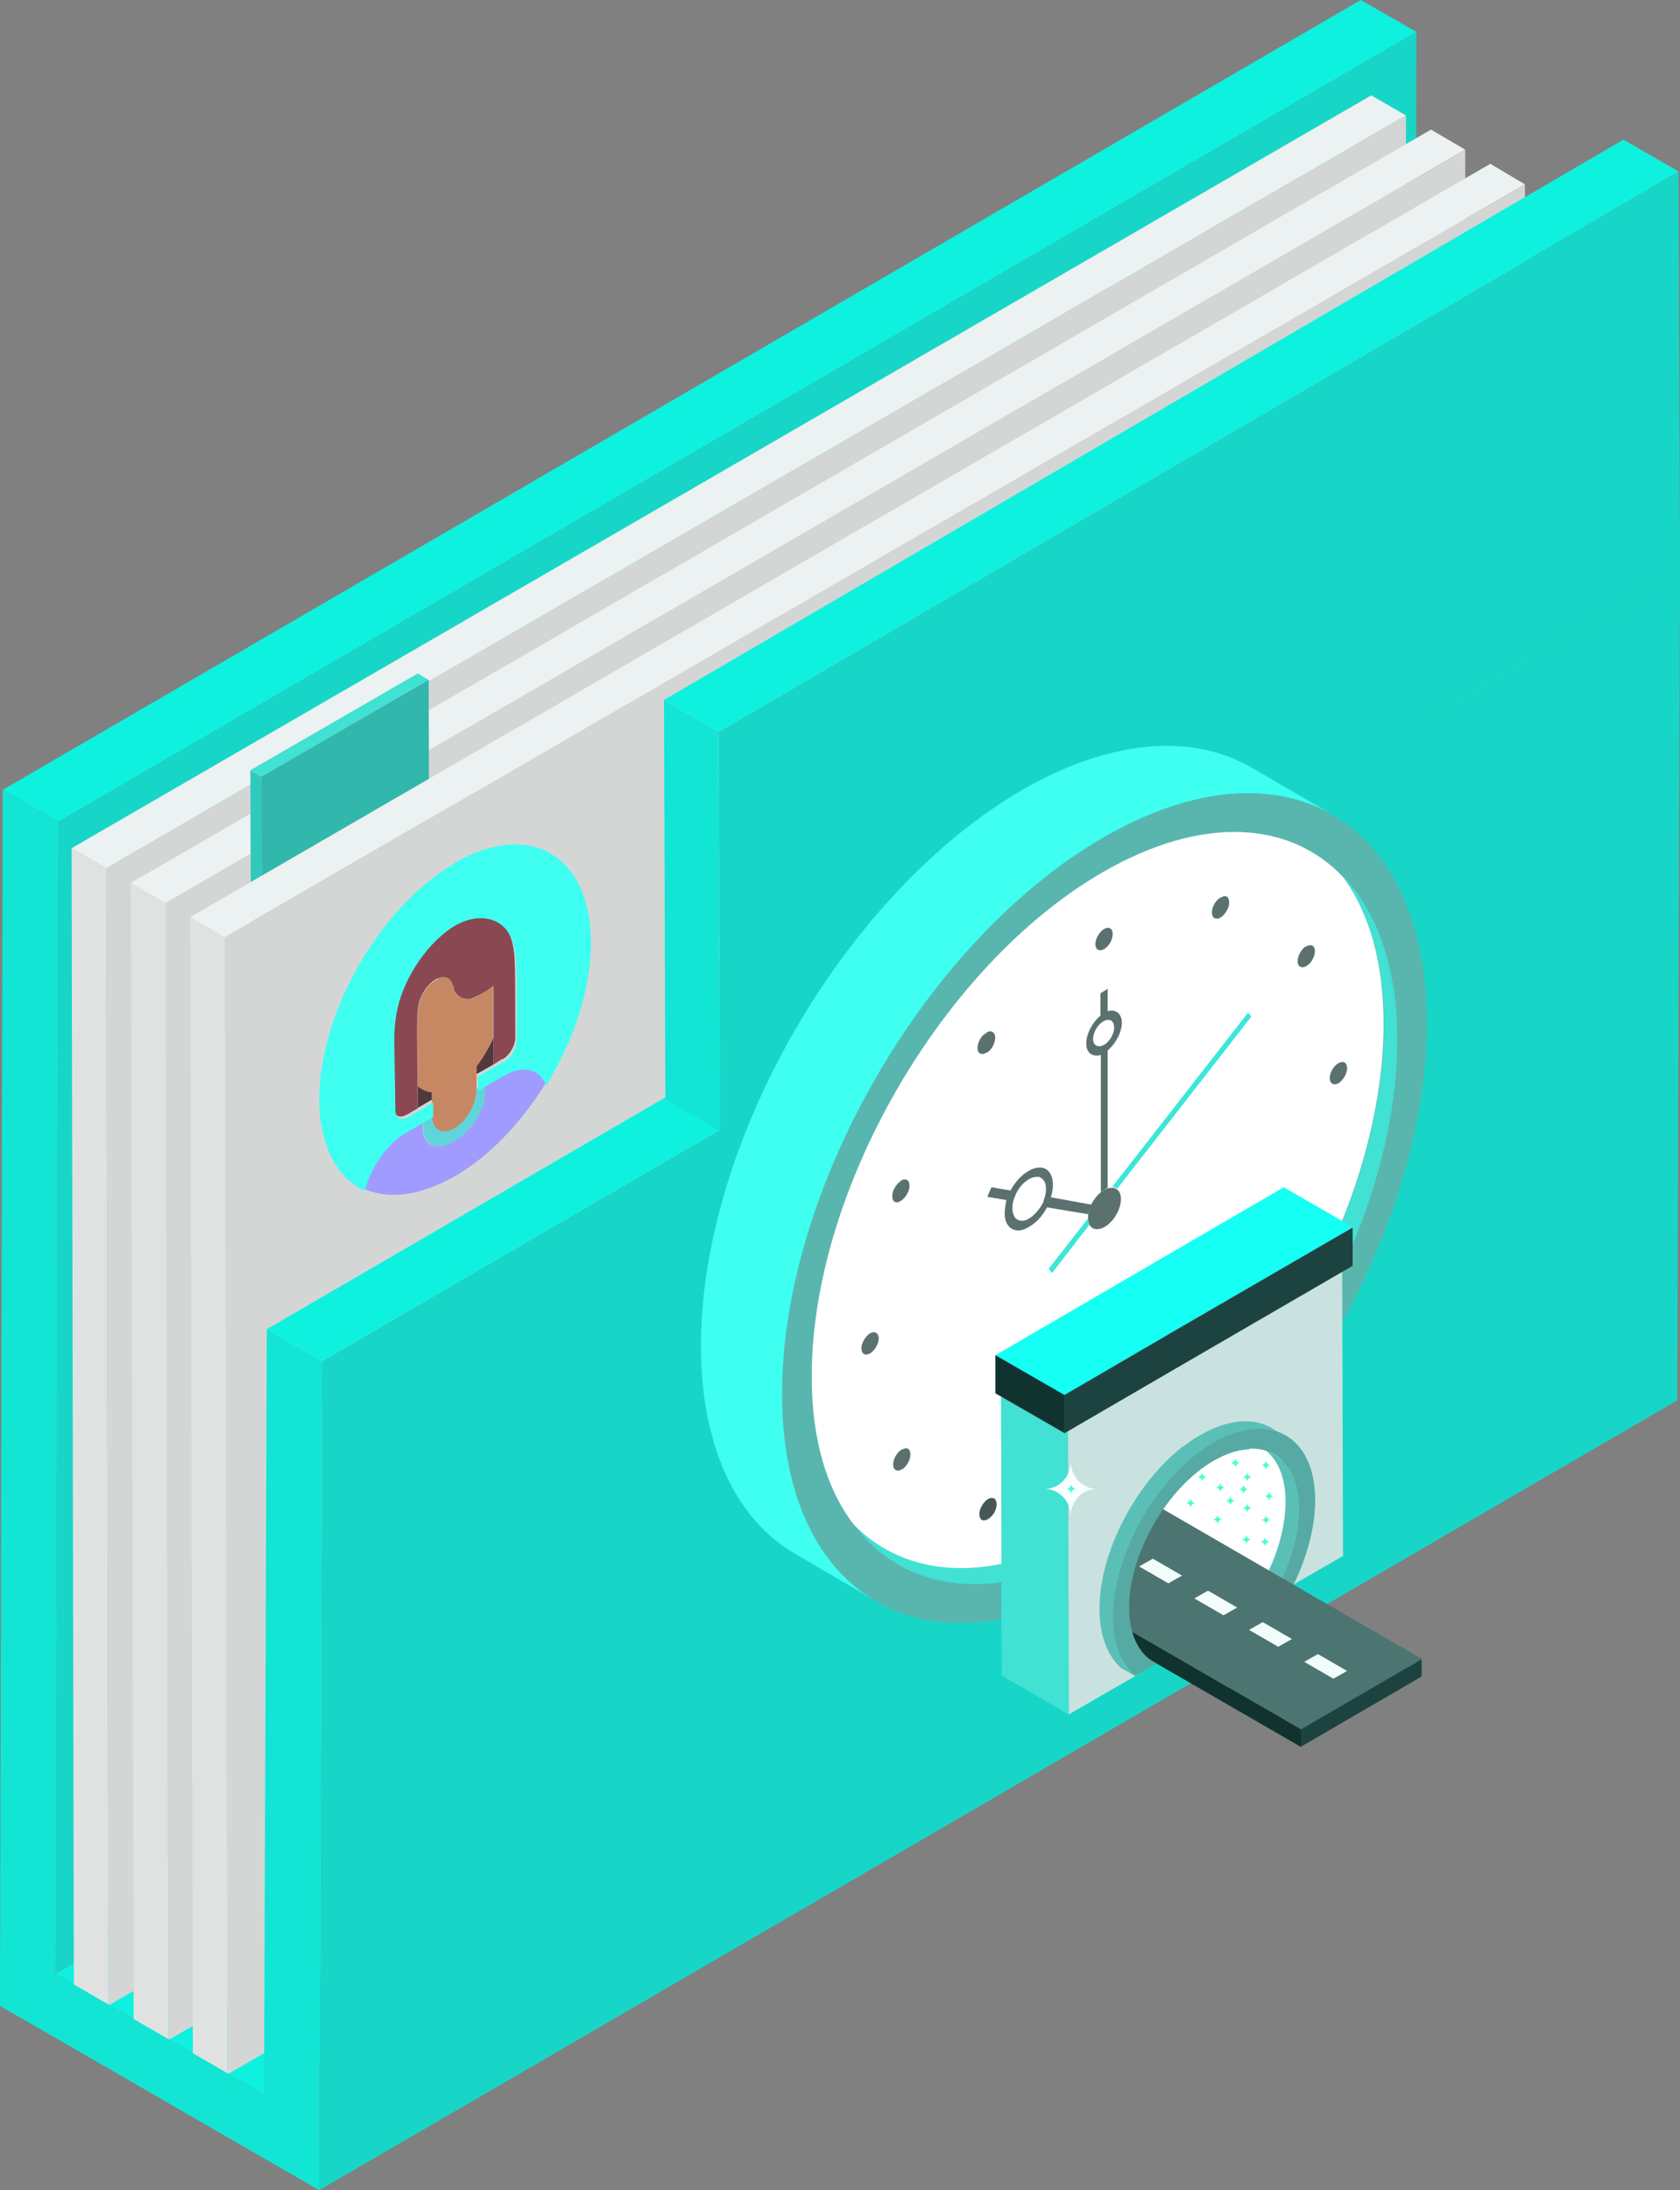 <?xml version="1.0" encoding="UTF-8"?><svg id="Layer_2" xmlns="http://www.w3.org/2000/svg" viewBox="0 0 36.84 48"><rect x="0" y="0" width="36.84" height="48" fill="#808080" stroke="none"/><defs><style>.cls-1{fill:#f8fefe;}.cls-2{fill:#fff;}.cls-3{fill:#f1fcfb;}.cls-4{fill:#ecf1f1;}.cls-5{fill:#a09cff;}.cls-6{fill:#c9e2e0;}.cls-7{fill:#d4d6d6;}.cls-8{fill:#c68864;}.cls-9{fill:#c68863;}.cls-10{fill:#e0e2e2;}.cls-11{fill:#0ff1df;}.cls-12{fill:#113330;}.cls-13{fill:#15fff5;}.cls-14{fill:#13e5d4;}.cls-15{fill:#3ffff1;}.cls-16{fill:#1d4340;}.cls-17{fill:#41e1d4;}.cls-18{fill:#3ce7d9;}.cls-19{fill:#18d6c7;}.cls-20{fill:#465756;}.cls-21{fill:#8a4852;}.cls-22{fill:#5abfb7;}.cls-23{fill:#5b716f;}.cls-24{fill:#56f9ec;}.cls-25{fill:#5af2e6;}.cls-26{fill:#32c9bd;}.cls-27{fill:#56aaa3;}.cls-28{fill:#59b6ae;}.cls-29{fill:#4c7572;}.cls-30{fill:#4affc9;}.cls-31{fill:#5fd5d9;}.cls-32{fill:#32b7ac;}.cls-33{fill:#51383c;}</style></defs><g id="Layer_1-2"><polygon class="cls-11" points="1.22 43.26 31 25.96 35.57 28.6 5.79 45.9 1.22 43.26"/><polygon class="cls-11" points=".06 17.31 29.84 0 31.06 .7 1.28 18.01 .06 17.31"/><polygon class="cls-19" points="1.28 18.01 31.06 .7 31 25.96 1.22 43.26 1.28 18.01"/><polygon class="cls-10" points="2.38 43.95 1.62 43.51 1.57 18.59 2.33 19.03 2.38 43.95"/><polygon class="cls-4" points="2.33 19.03 1.57 18.59 30.07 2.09 30.83 2.53 2.33 19.03"/><polygon class="cls-7" points="30.83 2.53 30.89 27.45 2.38 43.95 2.33 19.03 30.83 2.53"/><polygon class="cls-10" points="3.69 44.71 2.93 44.26 2.87 19.35 3.63 19.79 3.69 44.71"/><polygon class="cls-4" points="3.63 19.79 2.87 19.35 31.38 2.84 32.13 3.28 3.63 19.79"/><polygon class="cls-7" points="32.13 3.28 32.19 28.2 3.69 44.71 3.63 19.79 32.13 3.28"/><polygon class="cls-26" points="5.75 23.6 5.51 23.46 5.49 16.88 5.73 17.02 5.75 23.6"/><polygon class="cls-17" points="5.73 17.02 5.49 16.88 9.16 14.76 9.4 14.9 5.73 17.02"/><polygon class="cls-32" points="9.4 14.9 9.42 21.48 5.75 23.6 5.73 17.02 9.4 14.9"/><g><polygon class="cls-10" points="4.99 45.46 4.23 45.02 4.17 20.1 4.93 20.54 4.99 45.46"/><polygon class="cls-4" points="4.93 20.54 4.17 20.1 32.68 3.59 33.44 4.04 4.93 20.54"/><polygon class="cls-7" points="33.44 4.04 33.49 28.95 4.99 45.46 4.93 20.54 33.44 4.04"/></g><polygon class="cls-19" points="7.06 29.83 36.84 12.52 36.78 30.69 7 48 7.06 29.83"/><polygon class="cls-11" points="5.85 29.13 35.63 11.82 36.84 12.52 7.06 29.83 5.85 29.13"/><polygon class="cls-14" points="7.06 29.83 7 48 0 43.96 .06 17.31 1.28 18.01 1.22 43.26 5.79 45.9 5.85 29.13 7.06 29.83"/><g><polygon class="cls-14" points="15.79 24.8 14.59 24.09 14.56 15.34 15.76 16.04 15.79 24.8"/><polygon class="cls-11" points="15.76 16.04 14.56 15.34 35.6 3.06 36.81 3.76 15.76 16.04"/><polygon class="cls-19" points="36.81 3.76 36.84 12.52 15.79 24.8 15.76 16.04 36.81 3.76"/></g><path class="cls-28" d="M24.2,18.35c3.9-2.25,7.08-.44,7.09,4.05,.01,4.48-3.14,9.95-7.05,12.2-3.91,2.26-7.08,.44-7.1-4.04-.01-4.48,3.14-9.95,7.05-12.21Z"/><path class="cls-17" d="M29.46,19.22c.56,.77,.89,1.86,.89,3.21,.01,4.06-2.85,9.02-6.39,11.06-2.15,1.24-4.06,1.12-5.23-.08,1.11,1.52,3.17,1.78,5.52,.43,3.54-2.04,6.4-7,6.39-11.06,0-1.57-.44-2.78-1.17-3.56Z"/><path class="cls-2" d="M23.95,33.49c3.54-2.04,6.4-7,6.39-11.06,0-1.35-.32-2.44-.89-3.21-1.16-1.23-3.09-1.36-5.26-.11-3.54,2.04-6.4,7-6.39,11.07,0,1.37,.33,2.46,.92,3.23,1.17,1.2,3.08,1.32,5.23,.08Z"/><path class="cls-15" d="M29.23,17.86c-1.29-.75-3.07-.64-5.03,.49-3.91,2.26-7.06,7.73-7.05,12.21,0,2.23,.79,3.8,2.06,4.53l-1.78-1.04c-1.27-.74-2.05-2.31-2.06-4.53-.01-4.48,3.15-9.95,7.05-12.21,1.96-1.13,3.74-1.23,5.02-.49l1.79,1.04Z"/><path class="cls-23" d="M24.24,32.16c.11-.06,.19,0,.19,.11,0,.12-.08,.27-.19,.33-.11,.06-.19,.01-.19-.11,0-.12,.09-.27,.19-.33Zm2.56-2.27c.07-.04,.13-.04,.17,.01,.05,.07,.02,.23-.07,.34-.03,.04-.06,.06-.09,.08-.07,.04-.13,.04-.17-.01-.05-.07-.02-.23,.07-.34,.03-.04,.06-.07,.09-.08Zm1.87-3.24s.06-.03,.09-.03c.09,.01,.12,.13,.07,.26-.03,.09-.1,.17-.16,.2-.03,.02-.06,.03-.09,.02-.09,0-.12-.12-.07-.26,.04-.09,.1-.17,.17-.2Zm.68-3.35c.11-.06,.19-.01,.19,.11,0,.12-.09,.27-.19,.33-.11,.06-.19,0-.19-.11,0-.12,.08-.27,.19-.33Z"/><path class="cls-20" d="M21.67,32.85s.06-.03,.09-.02c.09,0,.12,.13,.07,.26-.03,.09-.1,.16-.16,.2-.03,.02-.07,.03-.1,.03-.09,0-.12-.13-.07-.26,.04-.09,.1-.17,.17-.21Z"/><path class="cls-18" d="M27.37,22.19l.07,.09-2.94,3.77s-.07-.04-.11-.04l2.98-3.82Z"/><path class="cls-23" d="M24.22,26.07l.08-.03s.06-.01,.09-.01c.04,0,.08,.02,.11,.04,.05,.04,.08,.11,.08,.21,0,.22-.16,.5-.36,.61-.14,.08-.27,.06-.33-.05-.02-.04-.03-.08-.03-.13h0s0-.06,0-.09c0-.06,.03-.12,.05-.18,.05-.12,.13-.23,.23-.31l.07-.05Zm2.55-6.4s.06-.03,.09-.03c.09,0,.12,.13,.07,.26-.04,.09-.1,.17-.17,.21-.03,.02-.06,.03-.09,.02-.09,0-.12-.12-.07-.26,.04-.09,.1-.17,.17-.2Z"/><path class="cls-23" d="M24.29,22.16c.17-.05,.31,.05,.31,.25,0,.21-.13,.46-.31,.61v3.01l-.07,.04-.07,.05h-.01v-3c-.18,.05-.32-.04-.32-.25,0-.21,.13-.46,.31-.61v-.49l.16-.1v.49Zm-.08,.74c.12-.07,.23-.25,.22-.39,0-.14-.1-.2-.23-.13s-.23,.25-.23,.39c0,.14,.11,.2,.23,.13m-5.12,6.32c.1-.06,.19,0,.19,.11,0,.12-.09,.27-.19,.33-.11,.06-.19,.01-.19-.11,0-.12,.09-.27,.19-.33Zm.68-3.35s.06-.03,.09-.02c.09,0,.12,.12,.07,.26-.04,.09-.1,.17-.17,.21-.03,.02-.06,.03-.09,.03-.09,0-.12-.13-.07-.26,.04-.09,.1-.17,.17-.21Zm1.87-3.24c.07-.04,.13-.04,.17,.02,.05,.07,.02,.23-.07,.34-.03,.04-.06,.07-.1,.08-.07,.04-.13,.04-.17-.01-.05-.07-.02-.23,.07-.34,.03-.04,.06-.06,.1-.08Zm7.02-1.89c.07-.04,.13-.03,.16,.01,.05,.07,.02,.23-.07,.34-.03,.04-.06,.06-.09,.08-.07,.04-.13,.04-.17-.01-.05-.08-.02-.23,.07-.34,.03-.04,.06-.07,.09-.08Z"/><path class="cls-18" d="M23,27.8l.86-1.1c0,.05,.01,.1,.03,.14l-.82,1.06-.07-.09Z"/><path class="cls-23" d="M19.78,31.77c.07-.04,.13-.04,.16,.01,.05,.08,.02,.23-.07,.34-.03,.04-.06,.07-.09,.08-.07,.04-.13,.04-.17-.01-.05-.07-.02-.23,.07-.34,.03-.04,.06-.06,.09-.08Zm3.27-5.53l.88,.16v.03c-.04,.06-.06,.12-.07,.18l-.9-.15c-.1,.19-.25,.35-.4,.43-.1,.06-.2,.09-.29,.07-.12-.02-.2-.12-.23-.26-.02-.12,0-.26,.03-.4l-.42-.07,.09-.21,.42,.07c.1-.19,.25-.35,.4-.43,.1-.06,.2-.08,.29-.07,.22,.04,.3,.33,.19,.66Zm-.17,.08c.05-.12,.07-.25,.05-.35-.02-.1-.08-.16-.16-.18-.06,0-.14,.01-.2,.05-.13,.07-.25,.21-.31,.37-.06,.13-.07,.26-.05,.36,.02,.1,.08,.17,.16,.18,.06,.01,.13,0,.2-.05,.12-.07,.24-.21,.32-.38m1.32-5.96c.11-.06,.19-.01,.19,.11,0,.12-.08,.27-.19,.33-.11,.06-.19,.01-.19-.11,0-.12,.09-.27,.19-.33Z"/><path class="cls-12" d="M31.17,36.36v.38l-2.65,1.54-3.81-2.2v-3.45l6.46,3.73Z"/><path class="cls-25" d="M24.89,36.62l-1.47-.85s.07,.04,.1,.05l1.47,.85s-.07-.03-.1-.05Z"/><path class="cls-2" d="M28.63,32.69c0,.27-.04,.56-.11,.85-.07,.27-.16,.53-.27,.79-.1,.23-.22,.46-.35,.67l-2.9-1.64c.13-.22,.25-.44,.35-.67,.11-.26,.2-.52,.27-.79,.07-.29,.11-.58,.11-.85,0-.69-.25-1.17-.64-1.41l2.9,1.65c.39,.23,.64,.71,.64,1.4Z"/><path class="cls-24" d="M23.44,37.57l-1.47-.85-.02-6.92,1.47,.85,.02,6.92Z"/><path class="cls-25" d="M23.42,30.65l-1.47-.85,6.01-3.47,1.47,.85-6.01,3.47Z"/><path class="cls-6" d="M29.43,27.18l.02,6.92-1.56,.9c.45-.72,.82-1.56,.73-2.31-.13-1.18-1.16-1.67-2.2-1.25-1.29,.53-2.19,2.39-2.18,3.78,0,.75,.29,1.26,.74,1.45l-1.56,.9-.02-6.92,6.02-3.47Z"/><path class="cls-25" d="M25.3,36.43l-.3-.17s.04,.02,.06,.03l.3,.17s-.04-.02-.06-.03Z"/><path class="cls-22" d="M27.65,31.71l.3,.17c.34,.2,.63,.6,.63,1.19,0,.6-.3,1.3-.68,1.93l-.3-.17c.38-.62,.59-1.32,.59-1.92,0-.59-.21-1-.54-1.2h0Z"/><path class="cls-27" d="M26.62,31.61c1.22-.7,2.22-.14,2.22,1.27,0,.57-.17,1.22-.47,1.84l-.47,.27c.38-.62,.59-1.32,.59-1.92,0-1.18-.84-1.66-1.87-1.07s-1.86,2.04-1.86,3.22c0,.6,.22,1.04,.6,1.23l-.47,.27c-.3-.27-.48-.72-.48-1.3,0-1.4,.99-3.12,2.21-3.82Z"/><path class="cls-6" d="M23.34,30.57v.83l-1.51-.87v-.83l1.51,.87Z"/><path class="cls-22" d="M28.19,31.46c-.4-.24-.95-.19-1.57,.17-1.22,.71-2.21,2.4-2.21,3.81,0,.57,.17,1.03,.47,1.3l-.29-.17c-.3-.27-.48-.72-.48-1.3,0-1.4,.99-3.12,2.21-3.82,.61-.35,1.17-.39,1.57-.15l.29,.17Z"/><path class="cls-16" d="M31.17,36.36v.38l-2.65,1.54v-.38l2.65-1.54Z"/><path class="cls-16" d="M31.17,36.36v.38l-2.65,1.54v-.38l2.65-1.54Z"/><path class="cls-12" d="M24.72,35.7v.38l3.81,2.2v-.38l-3.81-2.2Z"/><path class="cls-29" d="M24.72,32.63v3.07l3.81,2.2,2.65-1.54-6.45-3.73Z"/><path class="cls-29" d="M24.72,32.63v.36l6.15,3.55,.31-.18-6.45-3.73Zm0,2.71v.36l2.23,1.29,.31-.18-2.54-1.47Z"/><path class="cls-3" d="M29.54,36.62l-.64-.37-.3,.17,.64,.37,.3-.17Zm-1.21-.7l-.64-.37-.3,.17,.64,.37,.3-.17Zm-2.41-1.39l-.64-.37-.3,.17,.64,.37,.3-.17Zm1.21,.7l-.64-.37-.3,.17,.64,.37,.3-.17Z"/><path class="cls-25" d="M24.89,36.62l-1.47-.85s.07,.04,.1,.05l1.47,.85s-.07-.03-.1-.05Z"/><path class="cls-17" d="M23.44,37.57l-1.47-.85-.02-6.92,1.47,.85c.64,2.16,.66,4.46,.02,6.92Z"/><path class="cls-25" d="M25.95,27.48l-4,2.31,1.47,.85,2.53-1.46v-1.7Z"/><path class="cls-6" d="M25.95,29.19l-2.53,1.46,.02,6.92,1.56-.9c-.45-.2-.74-.7-.74-1.45,0-1.21,.67-2.78,1.7-3.51"/><path class="cls-29" d="M29.66,26.9v.84l-3.7,2.15-2.62,1.52v-.83h0v.83l-1.51-.87v-.83l4.13-2.4,2.19-1.28,1.51,.87Z"/><path class="cls-12" d="M23.34,30.57v.83l-1.51-.87v-.83l1.51,.87Z"/><path class="cls-13" d="M29.66,26.9l-3.71,2.15-2.61,1.52-1.51-.87,4.12-2.4,2.2-1.28,1.51,.87Z"/><path class="cls-22" d="M25.95,32.11v-.42c-1.04,.81-1.84,2.31-1.84,3.57,0,.57,.17,1.03,.48,1.3l.3,.17c-.3-.27-.53-.73-.47-1.3,.1-1.12,.81-2.44,1.54-3.32Z"/><path class="cls-16" d="M29.66,26.9v.84l-3.71,2.15-2.61,1.52v-.83l2.61-1.52,3.71-2.15Z"/><path class="cls-12" d="M23.34,30.57v0h0Z"/><path class="cls-16" d="M23.34,30.57v0h0Z"/><path class="cls-1" d="M24.05,32.63c-.32,0-.57,.27-.57,.6,0-.33-.26-.6-.57-.6,.32,0,.57-.27,.57-.6,0,.33,.26,.6,.57,.6h0Z"/><path class="cls-27" d="M27.4,31.33c-.24,.03-.51,.13-.78,.28-1.22,.7-2.21,2.42-2.21,3.82,0,.57,.17,1.03,.48,1.3l.47-.27c-.38-.19-.6-.63-.6-1.23,0-1.18,.83-2.63,1.86-3.22,.28-.16,.54-.24,.78-.25v-.43Z"/><path class="cls-30" d="M27.87,32.11c-.06,0-.11,.05-.11,.11,0-.06-.05-.11-.11-.11,.06,0,.11-.05,.11-.11,0,.06,.05,.11,.11,.11h0Z"/><path class="cls-30" d="M27.46,32.37c-.06,0-.11,.05-.11,.11,0-.06-.05-.11-.11-.11,.06,0,.11-.05,.11-.11,0,.06,.05,.11,.11,.11h0Z"/><path class="cls-30" d="M27.2,32.06c-.06,0-.11,.05-.11,.11,0-.06-.05-.11-.11-.11,.06,0,.11-.05,.11-.11,0,.06,.05,.11,.11,.11h0Z"/><path class="cls-30" d="M26.87,32.6c-.06,0-.11,.05-.11,.11,0-.06-.05-.11-.11-.11,.06,0,.11-.05,.11-.11,0,.06,.05,.11,.11,.11h0Z"/><path class="cls-30" d="M27.94,32.79c-.06,0-.11,.05-.11,.11,0-.06-.05-.11-.11-.11,.06,0,.11-.05,.11-.11,0,.06,.05,.11,.11,.11h0Z"/><path class="cls-30" d="M27.46,33.05c-.06,0-.11,.05-.11,.11,0-.06-.05-.11-.11-.11,.06,0,.11-.05,.11-.11,0,.06,.05,.11,.11,.11h0Z"/><path class="cls-30" d="M26.81,33.3c-.06,0-.11,.05-.11,.11,0-.06-.05-.11-.11-.11,.06,0,.11-.05,.11-.11,0,.06,.05,.11,.11,.11h0Z"/><path class="cls-30" d="M27.38,32.64c-.06,0-.11,.05-.11,.11,0-.06-.05-.11-.11-.11,.06,0,.11-.05,.11-.11,0,.06,.05,.11,.11,.11h0Z"/><path class="cls-30" d="M27.87,33.31c-.06,0-.11,.05-.11,.11,0-.06-.05-.11-.11-.11,.06,0,.11-.05,.11-.11,0,.06,.05,.11,.11,.11h0Z"/><path class="cls-30" d="M27.44,33.74c-.06,0-.11,.05-.11,.11,0-.06-.05-.11-.11-.11,.06,0,.11-.05,.11-.11,0,.06,.05,.11,.11,.11h0Z"/><path class="cls-30" d="M26.47,32.37c-.06,0-.11,.05-.11,.11,0-.06-.05-.11-.11-.11,.06,0,.11-.05,.11-.11,0,.06,.05,.11,.11,.11h0Z"/><path class="cls-30" d="M26.22,32.94c-.06,0-.11,.05-.11,.11,0-.06-.05-.11-.11-.11,.06,0,.11-.05,.11-.11,0,.06,.05,.11,.11,.11h0Z"/><path class="cls-30" d="M27.09,32.89c-.06,0-.11,.05-.11,.11,0-.06-.05-.11-.11-.11,.06,0,.11-.05,.11-.11,0,.06,.05,.11,.11,.11h0Z"/><path class="cls-30" d="M27.85,33.79c-.06,0-.11,.05-.11,.11,0-.06-.05-.11-.11-.11,.06,0,.11-.05,.11-.11,0,.06,.05,.11,.11,.11h0Z"/><path class="cls-30" d="M23.6,32.63c-.06,0-.11,.05-.11,.11,0-.06-.05-.11-.11-.11,.06,0,.11-.05,.11-.11,0,.06,.05,.11,.11,.11h0Z"/><path class="cls-33" d="M10.45,23.36c.14-.18,.27-.39,.37-.62v.59l-.37,.21v-.18Z"/><path class="cls-31" d="M9.47,24.4v.03c.03,.74,.95,.23,.98-.57l.17-.1c.02,.06,.03,.11,.03,.17,0,.38-.31,.86-.68,1.08-.38,.22-.69,.09-.69-.28,0-.06,0-.13,.03-.2l.17-.1s0-.02,0-.03Z"/><path class="cls-8" d="M9.47,23.93c.17,.01,.34-.03,.49-.13,.18-.1,.34-.25,.49-.44v.51c-.03,.8-.95,1.3-.98,.57v-.51Z"/><path class="cls-33" d="M9.16,23.79c.09,.08,.2,.12,.31,.13v.18l-.31,.18v-.5h0Z"/><path class="cls-5" d="M11.03,23.53l.06-.03c.39-.2,.74-.09,.87,.25-.53,.85-1.22,1.59-1.99,2.03-.77,.44-1.47,.51-2,.27,.12-.49,.47-.99,.86-1.25l.06-.03,.41-.24c-.02,.07-.03,.13-.03,.2,0,.38,.31,.5,.69,.28,.38-.22,.69-.7,.68-1.08,0-.06,0-.12-.03-.17l.42-.24Z"/><path class="cls-9" d="M9.6,21.44c.14-.06,.26-.02,.31,.1,.02,.04,.03,.08,.03,.11,.04,.17,.21,.28,.38,.24h.03c.16-.06,.32-.18,.46-.27v1.13c-.1,.23-.22,.44-.36,.62-.13,.18-.3,.32-.49,.44-.15,.09-.32,.14-.49,.13-.12-.01-.22-.06-.31-.13-.01-1.56-.03-1.7,.08-1.96,.07-.15,.21-.33,.36-.39Z"/><path class="cls-21" d="M9.95,20.24h.01c.56-.33,1.1-.17,1.26,.37,.1,.32,.07,.74,.08,2.13,0,.17-.12,.38-.27,.47h-.02l-.19,.12v-1.72c-.14,.1-.31,.21-.47,.27-.17,.05-.34-.04-.4-.2v-.03s-.02-.06-.04-.11c-.05-.12-.17-.16-.31-.1-.15,.06-.29,.24-.36,.39-.13,.29-.09,.46-.08,2.46l-.24,.14h-.01c-.15,.09-.27,.02-.27-.15v-.04l-.02-1.2c0-.32,0-.64,.07-1,.16-.71,.7-1.48,1.26-1.8Z"/><path class="cls-15" d="M9.97,18.91c1.64-.95,2.98-.17,2.99,1.74,0,1.02-.38,2.16-.98,3.14-.13-.34-.47-.45-.86-.25l-.06,.03-.41,.24-.17,.1v-.32l.56-.32h.02c.16-.11,.26-.29,.27-.48,0-1.35,.02-1.8-.08-2.13-.16-.53-.7-.69-1.26-.38-.57,.33-1.11,1.1-1.27,1.81-.08,.35-.08,.68-.07,1l.02,1.2v.04c0,.17,.12,.24,.27,.16l.56-.33v.32l-.17,.1-.41,.24-.06,.03c-.39,.25-.74,.76-.86,1.25-.61-.28-.99-.98-1-2,0-1.91,1.33-4.23,2.97-5.18h0Z"/></g></svg>